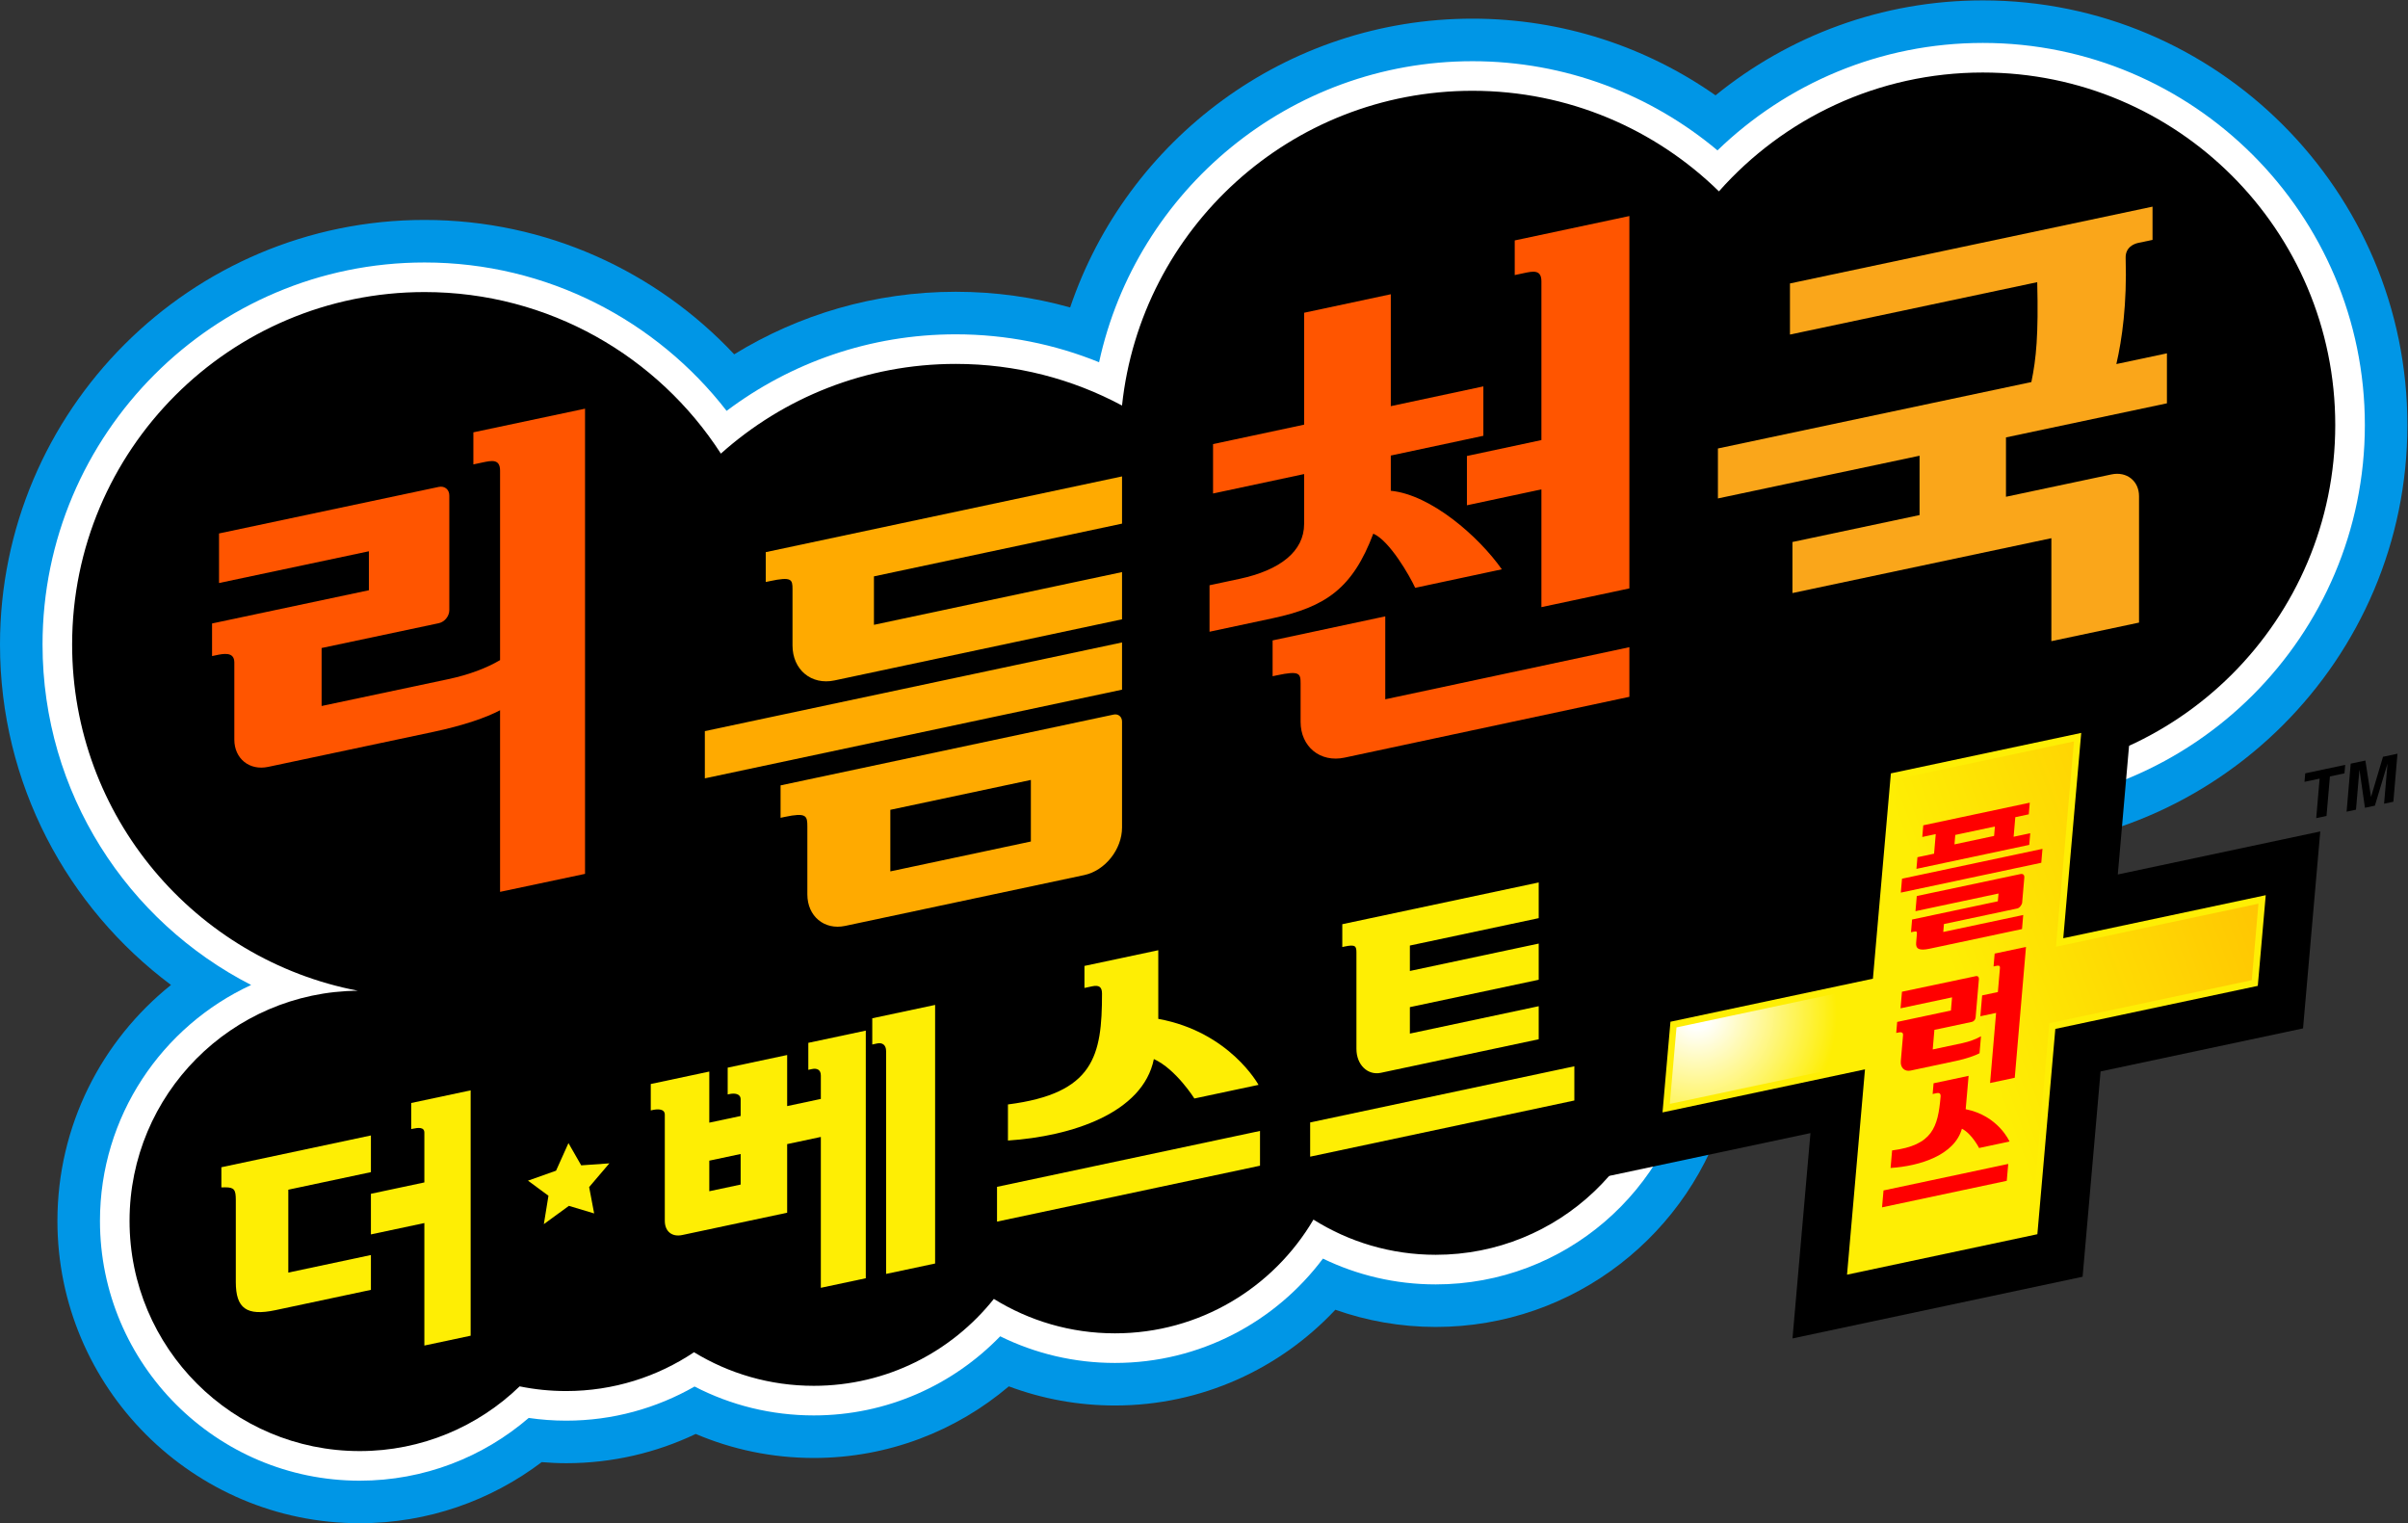 <?xml version="1.0" encoding="UTF-8" standalone="no"?>
<!-- Created with Inkscape (http://www.inkscape.org/) -->

<svg
   version="1.1"
   id="svg2"
   width="666.667"
   height="421.663"
   viewBox="0 0 666.667 421.663"
   sodipodi:docname="Rhythm Cheonguk The Best+ (리듬 천국 더・베스트＋) Logo.ai"
   xmlns:inkscape="http://www.inkscape.org/namespaces/inkscape"
   xmlns:sodipodi="http://sodipodi.sourceforge.net/DTD/sodipodi-0.dtd"
   xmlns="http://www.w3.org/2000/svg"
   xmlns:svg="http://www.w3.org/2000/svg">
  <rect x="0" y="0" width="666.667" height="421.663" fill="#333333" stroke="none"/>
  <defs
     id="defs6">
    <clipPath
       clipPathUnits="userSpaceOnUse"
       id="clipPath16">
      <path
         d="M 0,316.247 H 500 V 0 H 0 Z"
         id="path14" />
    </clipPath>
    <linearGradient
       x1="0"
       y1="0"
       x2="1"
       y2="0"
       gradientUnits="userSpaceOnUse"
       gradientTransform="matrix(121.323,44.158,44.158,-121.323,347.275,85.791)"
       spreadMethod="pad"
       id="linearGradient56">
      <stop
         style="stop-opacity:1;stop-color:#feee04"
         offset="0"
         id="stop50" />
      <stop
         style="stop-opacity:1;stop-color:#feee04"
         offset="0.5"
         id="stop52" />
      <stop
         style="stop-opacity:1;stop-color:#ffc602"
         offset="1"
         id="stop54" />
    </linearGradient>
    <radialGradient
       fx="0"
       fy="0"
       cx="0"
       cy="0"
       r="1"
       gradientUnits="userSpaceOnUse"
       gradientTransform="matrix(29.064,0,0,-29.064,352.435,105.772)"
       spreadMethod="pad"
       id="radialGradient78">
      <stop
         style="stop-opacity:1;stop-color:#ffffff"
         offset="0"
         id="stop72" />
      <stop
         style="stop-opacity:1;stop-color:#ffffff"
         offset="0.1"
         id="stop74" />
      <stop
         style="stop-opacity:1;stop-color:#feee04"
         offset="1"
         id="stop76" />
    </radialGradient>
    <clipPath
       clipPathUnits="userSpaceOnUse"
       id="clipPath88">
      <path
         d="M 0,316.247 H 500 V 0 H 0 Z"
         id="path86" />
    </clipPath>
  </defs>
  <sodipodi:namedview
     id="namedview4"
     pagecolor="#ffffff"
     bordercolor="#000000"
     borderopacity="0.25"
     inkscape:showpageshadow="2"
     inkscape:pageopacity="0.0"
     inkscape:pagecheckerboard="0"
     inkscape:deskcolor="#d1d1d1" />
  <g
     id="g8"
     inkscape:groupmode="layer"
     inkscape:label="Rhythm Cheonguk The Best+ (리듬 천국 더・베스트＋) Logo"
     transform="matrix(1.333,0,0,-1.333,0,421.663)">
    <g
       id="g10">
      <g
         id="g12"
         clip-path="url(#clipPath16)">
        <g
           id="g18"
           transform="translate(411.816,316.247)">
          <path
             d="m 0,0 c -21.021,0 -40.343,-7.397 -55.511,-19.719 -14.311,10.029 -31.721,15.924 -50.485,15.924 -38.763,0 -71.764,-25.141 -83.556,-59.972 -7.562,2.118 -15.53,3.255 -23.76,3.255 -16.851,0 -32.612,-4.755 -46.017,-12.988 -16.1,17.164 -38.969,27.907 -64.303,27.907 -48.625,0 -88.184,-39.559 -88.184,-88.184 0,-28.898 13.973,-54.594 35.517,-70.687 -14.367,-11.515 -23.591,-29.194 -23.591,-48.996 0,-34.621 28.166,-62.787 62.787,-62.787 14.179,0 27.271,4.729 37.794,12.687 1.675,-0.134 3.362,-0.222 5.071,-0.222 9.63,0 18.757,2.185 26.921,6.076 7.537,-3.21 15.824,-4.989 24.52,-4.989 15.43,0 29.568,5.605 40.511,14.872 6.955,-2.602 14.388,-3.975 22.036,-3.975 18.04,0 34.316,7.659 45.78,19.884 6.528,-2.305 13.54,-3.572 20.847,-3.572 28.83,0 53.167,19.538 60.508,46.064 26.636,4.659 47.545,26.151 51.318,53.077 0.598,-0.011 1.196,-0.022 1.797,-0.022 48.624,0 88.184,39.558 88.184,88.183 C 88.184,-39.56 48.625,0 0,0"
             style="fill:#0096e6;fill-opacity:1;fill-rule:nonzero;stroke:none"
             id="path20" />
        </g>
        <g
           id="g22"
           transform="translate(411.816,307.412)">
          <path
             d="m 0,0 c -21.388,0 -40.822,-8.509 -55.106,-22.315 -13.787,11.552 -31.54,18.519 -50.891,18.519 -37.978,0 -69.804,-26.822 -77.545,-62.517 -9.198,3.736 -19.246,5.8 -29.77,5.8 -17.84,0 -34.323,-5.92 -47.591,-15.896 -14.527,18.734 -37.243,30.815 -62.729,30.815 -43.754,0 -79.349,-35.595 -79.349,-79.348 0,-30.792 17.63,-57.542 43.326,-70.69 -18.514,-8.556 -31.399,-27.293 -31.399,-48.993 0,-29.749 24.202,-53.952 53.951,-53.952 13.396,0 25.658,4.919 35.102,13.031 2.536,-0.367 5.126,-0.566 7.763,-0.566 9.702,0 18.806,2.588 26.681,7.089 7.563,-3.916 15.999,-6.001 24.76,-6.001 15.178,0 28.902,6.308 38.715,16.43 7.322,-3.612 15.427,-5.533 23.832,-5.533 17.652,0 33.352,8.523 43.2,21.668 7.089,-3.432 15.037,-5.357 23.427,-5.357 26.782,0 49.059,19.62 53.237,45.239 28.087,1.848 50.378,25.274 50.378,53.821 0,0.231 -0.014,0.459 -0.017,0.69 3.284,-0.416 6.629,-0.632 10.025,-0.632 43.753,0 79.349,35.596 79.349,79.349 C 79.349,-35.596 43.753,0 0,0"
             style="fill:#ffffff;fill-opacity:1;fill-rule:nonzero;stroke:none"
             id="path24" />
        </g>
        <g
           id="g26"
           transform="translate(411.816,301.266)">
          <path
             d="m 0,0 c -21.812,0 -41.394,-9.544 -54.804,-24.68 -13.2,12.918 -31.264,20.885 -51.192,20.885 -37.779,0 -68.871,-28.621 -72.784,-65.362 -10.287,5.514 -22.043,8.645 -34.531,8.645 -18.741,0 -35.834,-7.046 -48.783,-18.629 -13.033,20.185 -35.724,33.548 -61.538,33.548 -40.429,0 -73.203,-32.774 -73.203,-73.202 0,-35.692 25.546,-65.413 59.351,-71.889 -26.226,-0.206 -47.424,-21.521 -47.424,-47.795 0,-26.402 21.403,-47.805 47.805,-47.805 12.908,0 24.613,5.125 33.214,13.439 3.117,-0.638 6.345,-0.974 9.651,-0.974 9.833,0 18.969,2.971 26.569,8.061 7.246,-4.424 15.761,-6.974 24.872,-6.974 15.149,0 28.642,7.053 37.401,18.047 7.306,-4.528 15.918,-7.149 25.146,-7.149 17.575,0 32.925,9.49 41.231,23.62 7.36,-4.625 16.062,-7.309 25.396,-7.309 25.513,0 46.353,19.987 47.728,45.157 0.643,-0.027 1.287,-0.049 1.935,-0.049 26.402,0 47.806,21.402 47.806,47.805 0,2.783 -0.252,5.507 -0.708,8.16 5.414,-1.276 11.058,-1.955 16.862,-1.955 40.429,0 73.202,32.774 73.202,73.202 C 73.202,-32.774 40.429,0 0,0"
             style="fill:#000000;fill-opacity:1;fill-rule:nonzero;stroke:none"
             id="path28" />
        </g>
        <g
           id="g30"
           transform="translate(439.853,134.724)">
          <path
             d="m 0,0 3.73,42.637 -60.256,-12.808 -3.73,-42.637 -42.052,-8.938 -3.578,-40.9 42.051,8.938 -3.729,-42.637 60.255,12.808 3.731,42.637 42.051,8.938 3.579,40.9 z"
             style="fill:#000000;fill-opacity:1;fill-rule:nonzero;stroke:none"
             id="path32" />
        </g>
        <g
           id="g34"
           transform="translate(428.526,121.486)">
          <path
             d="m 0,0 3.73,42.637 -39.533,-8.403 -3.73,-42.637 -42.051,-8.939 -1.647,-18.83 42.05,8.939 -3.729,-42.637 39.532,8.402 3.731,42.638 42.051,8.938 1.648,18.829 z"
             style="fill:#feee04;fill-opacity:1;fill-rule:nonzero;stroke:none"
             id="path36" />
        </g>
      </g>
    </g>
    <g
       id="g38">
      <g
         id="g40">
        <g
           id="g46">
          <g
             id="g48">
            <path
               d="m 393.977,154.543 -3.731,-42.638 -42.05,-8.938 -1.39,-15.887 42.051,8.938 -3.731,-42.637 36.77,7.815 3.73,42.638 42.052,8.939 1.389,15.887 -42.051,-8.939 3.73,42.637 z"
               style="fill:url(#linearGradient56);stroke:none"
               id="path58" />
          </g>
        </g>
      </g>
    </g>
    <g
       id="g60">
      <g
         id="g62">
        <g
           id="g68">
          <g
             id="g70">
            <path
               d="m 348.196,102.967 -1.39,-15.887 34.59,7.352 c 0.994,2.89 1.546,5.986 1.574,9.21 v 0 c 0.02,2.257 -0.219,4.457 -0.687,6.57 v 0 z"
               style="fill:url(#radialGradient78);stroke:none"
               id="path80" />
          </g>
        </g>
      </g>
    </g>
    <g
       id="g82">
      <g
         id="g84"
         clip-path="url(#clipPath88)">
        <g
           id="g90"
           transform="translate(407.477,81.925)">
          <path
             d="m 0,0 c 2.037,-1.016 3.566,-4.002 3.566,-4.002 l 6.319,1.344 c 0,0 -2.315,5.364 -9.102,6.713 l 0.606,6.928 -7.274,-1.545 -0.194,-2.224 0.77,0.164 C -4.634,7.521 -4.374,7.295 -4.432,6.63 -4.981,0.35 -6.081,-3.438 -14.5,-4.505 l -0.318,-3.642 C -8.677,-7.76 -1.532,-5.462 0,0 m 9.622,-7.31 -0.307,-3.509 -25.905,-5.506 0.307,3.509 z"
             style="fill:#ff0000;fill-opacity:1;fill-rule:nonzero;stroke:none"
             id="path92" />
        </g>
        <g
           id="g94"
           transform="translate(414.278,118.295)">
          <path
             d="m 0,0 -0.229,-2.669 0.475,0.102 c 0.473,0.099 0.905,0.192 0.85,-0.455 L 0.67,-7.984 -2.6,-8.679 l -0.372,-4.334 3.269,0.696 -1.25,-14.561 5.126,1.09 2.333,27.171 z m -6.667,-18.586 c 1.418,0.302 2.898,0.872 3.828,1.419 l -0.304,-3.531 c -0.931,-0.494 -2.754,-1.137 -4.812,-1.574 l -9.501,-2.02 c -1.24,-0.264 -2.153,0.605 -2.038,1.938 l 0.465,5.412 c 0.066,0.777 -0.671,0.62 -1.168,0.514 l -0.246,-0.052 0.196,2.287 11.163,2.373 0.235,2.733 -10.701,-2.274 0.296,3.441 15.346,3.239 c 0.387,0.082 0.672,-0.189 0.637,-0.605 l -0.687,-7.992 c -0.036,-0.416 -0.379,-0.822 -0.767,-0.904 l -7.791,-1.656 -0.348,-4.065 z"
             style="fill:#ff0000;fill-opacity:1;fill-rule:nonzero;stroke:none"
             id="path96" />
        </g>
        <g
           id="g98"
           transform="translate(406.099,142.939)">
          <path
             d="M 0,0 8.229,1.749 8.06,-0.211 -0.169,-1.96 Z m 12.117,-0.382 0.349,4.065 2.797,0.594 0.208,2.42 -22.117,-4.701 -0.208,-2.42 2.796,0.594 -0.348,-4.064 -3.453,-0.734 -0.207,-2.42 23.427,4.98 0.208,2.421 z m 5.993,-2.51 -29.172,-6.201 -0.248,-2.89 29.172,6.2 z M 14.111,-16.625 13.86,-19.55 -5.377,-23.639 c -2.13,-0.452 -2.862,-0.022 -2.753,1.244 l 0.151,1.761 c 0.047,0.55 -0.012,0.679 -0.658,0.541 l -0.56,-0.119 0.226,2.642 17.814,3.787 0.138,1.614 -17.248,-3.666 0.271,3.147 21.502,4.555 c 0.502,0.107 0.884,-0.103 0.829,-0.737 l -0.451,-5.249 c -0.026,-0.295 -0.489,-1.041 -0.992,-1.149 l -15.246,-3.24 -0.142,-1.646 z"
             style="fill:#ff0000;fill-opacity:1;fill-rule:nonzero;stroke:none"
             id="path100" />
        </g>
        <g
           id="g102"
           transform="translate(272.11,83.23)">
          <path
             d="M 0,0 V -7.107 L 54.872,4.557 v 7.106 z M 20.712,36.738 V 31.457 L 47.47,37.146 V 29.634 L 20.712,23.946 V 18.452 L 47.47,24.14 V 17.275 L 14.688,10.308 C 11.983,9.733 9.611,11.923 9.611,15.297 l 10e-4,19.97 c 0,1.353 -0.21,1.742 -2.458,1.264 l -0.48,-0.102 v 4.739 l 40.796,8.671 v -7.413 z"
             style="fill:#feee04;fill-opacity:1;fill-rule:nonzero;stroke:none"
             id="path104" />
        </g>
        <g
           id="g106"
           transform="translate(239.649,96.392)">
          <path
             d="m 0,0 c 4.567,-2.065 8.415,-8.189 8.415,-8.189 l 13.32,2.831 c 0,0 -5.979,11.005 -20.816,13.705 v 14.256 l -15.335,-3.26 V 14.77 l 1.624,0.344 c 1.424,0.303 2.024,-0.159 2.024,-1.527 0,-12.924 -1.651,-20.725 -19.536,-23.011 v -7.495 C -17.183,-16.054 -2.265,-11.249 0,0 m 22.046,-14.927 v -7.219 l -54.62,-11.611 v 7.221 z"
             style="fill:#feee04;fill-opacity:1;fill-rule:nonzero;stroke:none"
             id="path108" />
        </g>
        <g
           id="g110"
           transform="translate(153.826,70.329)">
          <path
             d="m 0,0 -6.51,-1.384 v 6.35 L 0,6.35 Z m 14.057,23.826 0.752,0.16 c 0.996,0.212 1.848,-0.09 1.848,-1.333 v -4.87 L 9.662,16.296 V 26.905 L -2.691,24.279 v -5.564 l 0.361,0.077 C -1.334,19.003 0,18.936 0,17.692 v -3.45 l -6.51,-1.384 v 10.61 l -12.156,-2.584 v -5.483 l 0.457,0.097 c 0.996,0.212 2.458,0.257 2.458,-0.986 V -7.515 c 0,-2.215 1.483,-3.418 3.621,-2.964 L 9.662,-5.846 V 8.403 l 6.995,1.487 v -31.328 l 9.337,1.984 V 31.97 L 14.057,29.433 Z m 26.334,13.482 v -53.702 l -10.18,-2.164 v 46.264 c 0,1.313 -0.798,1.824 -1.856,1.6 l -1.017,-0.217 v 5.444 z"
             style="fill:#feee04;fill-opacity:1;fill-rule:nonzero;stroke:none"
             id="path112" />
        </g>
        <g
           id="g114"
           transform="translate(126.559,74.734)">
          <path
             d="m 0,0 -5.845,-0.412 -2.649,4.619 -2.574,-5.729 -5.834,-2.071 4.254,-3.13 -0.957,-5.899 5.204,3.796 5.242,-1.575 -1.038,5.474 z"
             style="fill:#feee04;fill-opacity:1;fill-rule:nonzero;stroke:none"
             id="path116" />
        </g>
        <g
           id="g118"
           transform="translate(45.976,73.927)">
          <path
             d="M 0,0 31.061,6.602 V -1.016 L 13.903,-4.663 v -17.213 l 17.158,3.646 v -7.233 L 11.232,-29.678 C 5.231,-30.953 3,-29.301 3,-23.842 v 17.026 c 0,2.129 -0.311,2.658 -2.215,2.642 L 0,-4.181 Z m 51.775,15.968 v -50.953 l -9.614,-2.043 v 25.439 l -11.1,-2.359 v 8.433 l 11.1,2.36 V 7.189 c 0,1.213 -1.353,1.026 -2.341,0.816 L 39.432,7.923 v 5.421 z"
             style="fill:#feee04;fill-opacity:1;fill-rule:nonzero;stroke:none"
             id="path120" />
        </g>
        <g
           id="g122"
           transform="translate(438.535,217.804)">
          <path
             d="M 0,0 -21.908,-4.641 V 7.686 l 33.429,7.081 V 25.145 L 1.018,22.92 c 1.191,5.142 2.222,12.488 1.93,22.033 -0.068,2.251 1.776,2.948 2.592,3.121 l 2.991,0.634 v 6.901 L -66.772,39.657 V 29.044 l 51.356,10.879 c 0.27,-10.986 -0.204,-15.857 -1.216,-20.742 L -81.735,5.39 V -4.987 l 41.881,8.871 V -8.442 l -26.402,-5.593 v -10.601 l 53.777,11.392 v -21.383 l 18.206,3.856 V -4.513 C 5.727,-1.351 3.162,0.67 0,0"
             style="fill:#faa61a;fill-opacity:1;fill-rule:nonzero;stroke:none"
             id="path124" />
        </g>
        <g
           id="g126"
           transform="translate(270.858,251.378)">
          <path
             d="m 0,0 v -23.239 l -18.916,-4.038 V -37.536 L 0,-33.498 v -10.356 c 0,-5.683 -4.962,-9.596 -13.41,-11.406 l -6.236,-1.331 v -9.652 l 13.101,2.797 c 11.053,2.354 16.637,6.245 20.912,17.572 3.381,-1.465 7.557,-8.752 8.7,-11.251 l 17.996,3.843 c -4.796,6.83 -14.74,15.508 -23.061,16.312 v 7.315 l 19.226,4.104 v 10.259 L 18.002,-19.396 V 3.843 Z m -6.545,-68.045 v -7.438 l 0.896,0.191 c 4.73,1.01 4.916,0.384 4.916,-1.696 v -7.957 c 0,-5.187 4.088,-8.519 9.132,-7.442 l 59.154,12.628 v 10.307 l -50.7,-10.823 v 17.225 z m 74.098,88.13 v -77.331 l -18.27,-3.887 v 24.453 l -15.47,-3.302 v 10.237 l 15.47,3.303 V 6.521 c 0,2.483 -1.737,2.113 -3.636,1.709 L 43.741,7.825 v 7.194 z"
             style="fill:#ff5500;fill-opacity:1;fill-rule:nonzero;stroke:none"
             id="path128" />
        </g>
        <g
           id="g130"
           transform="translate(181.513,196.634)">
          <path
             d="M 0,0 V -10.064 L 51.526,0.888 V -8.918 L -8.189,-21.611 c -4.819,-1.024 -8.726,2.232 -8.726,7.272 v 11.683 c 0,2.022 -0.178,2.631 -4.698,1.67 l -0.856,-0.182 V 5.03 l 73.995,15.728 v -9.806 z m 51.526,-13.722 v -9.806 l -86.648,-18.417 v 9.806 z M 32.591,-55.063 3.403,-61.268 v 12.787 l 29.188,6.204 z m 17.19,26.36 -69.175,-14.703 v -6.733 l 0.858,0.182 c 4.527,0.963 4.705,0.222 4.705,-1.996 v -14.09 c 0,-4.536 3.517,-7.467 7.854,-6.544 l 49.649,10.553 c 4.338,0.922 7.854,5.346 7.854,9.883 v 21.994 c 0,1.008 -0.781,1.659 -1.745,1.454"
             style="fill:#ffaa00;fill-opacity:1;fill-rule:nonzero;stroke:none"
             id="path132" />
        </g>
        <g
           id="g134"
           transform="translate(98.317,226.545)">
          <path
             d="m 0,0 v -6.66 l 1.908,0.405 c 1.899,0.402 3.637,0.77 3.637,-1.715 v -39.333 c -2.805,-1.647 -6.398,-3.03 -10.828,-3.969 l -26.238,-5.558 v 12.039 l 24.331,5.154 c 1.211,0.256 2.192,1.465 2.192,2.699 v 23.835 c 0,1.234 -0.981,2.027 -2.192,1.77 L -52.826,-21 v -10.293 l 31.125,6.593 v -8.093 l -32.572,-6.9 v -6.772 l 0.769,0.163 c 1.553,0.329 3.856,0.817 3.856,-1.485 v -16.024 c 0,-3.95 3.141,-6.486 7.015,-5.666 l 34.259,7.257 c 6.427,1.361 11.092,3.012 13.919,4.503 v -37.712 l 17.646,3.737 V 4.913 Z"
             style="fill:#ff5500;fill-opacity:1;fill-rule:nonzero;stroke:none"
             id="path136" />
        </g>
        <g
           id="g138"
           transform="translate(495.156,149.421)">
          <path
             d="m 0,0 0.716,8.332 -2.622,-8.737 -2.066,-0.439 -1.145,7.936 -0.716,-8.332 -1.951,-0.415 0.856,9.975 3.05,0.648 1.158,-7.521 0.024,0.005 2.472,8.293 3.009,0.639 L 1.929,0.41 Z m -14.092,-2.996 0.705,8.206 -3.139,-0.668 0.151,1.764 8.305,1.765 -0.152,-1.763 -3.027,-0.643 -0.704,-8.206 z"
             style="fill:#000000;fill-opacity:1;fill-rule:nonzero;stroke:none"
             id="path140" />
        </g>
      </g>
    </g>
  </g>
</svg>
